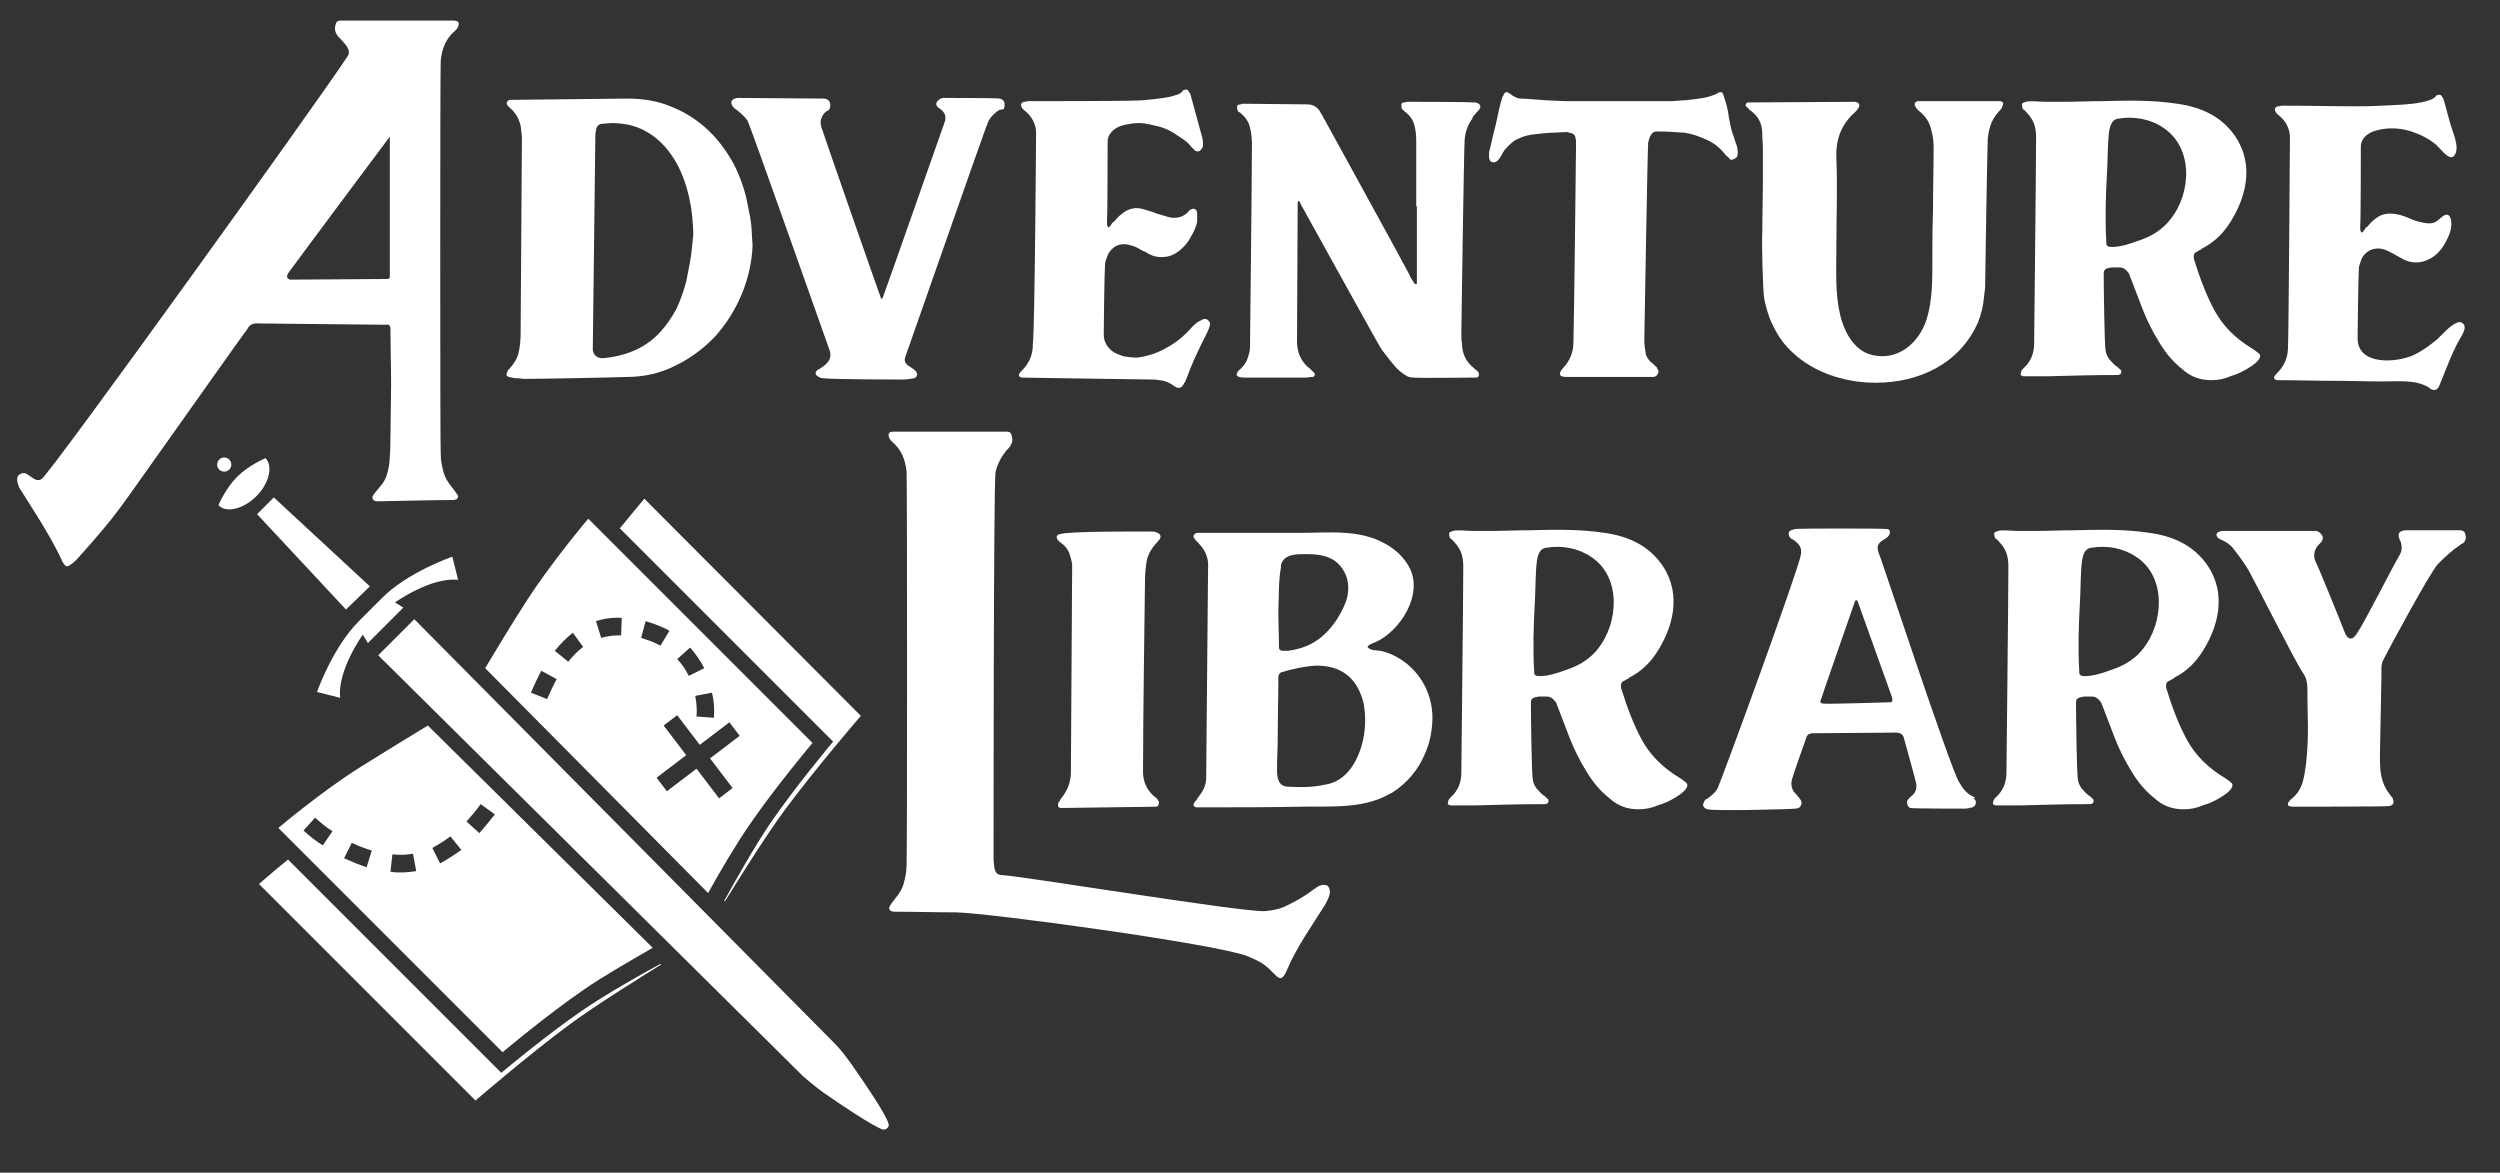 <?xml version="1.0" encoding="utf-8"?>
<!-- Generator: Adobe Illustrator 25.2.1, SVG Export Plug-In . SVG Version: 6.00 Build 0)  -->
<svg version="1.1" id="Layer_1" xmlns="http://www.w3.org/2000/svg" xmlns:xlink="http://www.w3.org/1999/xlink" x="0px" y="0px"
	 viewBox="0 0 388 182" style="enable-background:new 0 0 388 182;" xml:space="preserve">
<rect x="0" y="0" width="388" height="182" fill="#333333" stroke="none"/>
<style type="text/css">
	.st0{fill:#FFFFFF;}
</style>
<path class="st0" d="M196.4,141.4c1.1-0.1,2.1-0.3,3-0.7c1.5-0.7,3.1-1.6,4.4-2.6c0.4-0.3,0.8-0.6,1.2-0.7c0.3-0.1,0.6-0.1,0.9,0
	c0.4,0.2,0.5,0.7,0.5,1.2c-0.1,0.6-0.5,1.4-0.8,1.9c-2,3.2-4.3,6.4-5.8,9.9c-0.4,1-0.8,1.5-1.2,1.4c-0.3-0.1-0.6-0.4-1.1-0.9
	c-1.2-1.3-2.2-1.8-3.9-2.5c-4.8-1.9-40-6.7-45.2-6.8c-3.2,0-6.4-0.1-9.5-0.1c-0.2,0-0.4,0-0.6-0.1s-0.3-0.3-0.3-0.5
	c0-0.1,0.1-0.2,0.1-0.3c0.7-1.1,1.7-2,2.1-3.3c0.3-1,0.5-2,0.5-3.1c0.1-0.2,0.1-60,0-61c-0.2-2-0.9-3.5-2.2-4.6
	c-0.2-0.2-0.3-0.3-0.3-0.3c-0.2-0.3-0.3-0.6-0.3-0.8c0-0.2,0.1-0.3,0.2-0.4c0.1,0,0.3-0.1,0.5-0.1h17.7c0.3,0,0.5,0.1,0.6,0.3
	c0.3,0.7,0.3,1.3-0.1,1.9c-0.1,0.2-0.3,0.4-0.6,0.7c-0.8,1-1.4,2.1-1.7,3.4c-0.3,2.1-0.3,57.1-0.3,58.9c0,0.1,0,1.2,0,1.3
	c0,0.1,0.1,0.8,0.1,1c0.1,0.7,0.3,1.2,1,1.3C158.4,135.9,193.3,141.7,196.4,141.4z"/>
<path class="st0" d="M116.6,35c-0.1-1-0.3-2-0.5-2.9c-0.4-2.4-1.2-4.6-2.2-6.6c-1.1-2-2.4-3.8-4-5.3c-1.6-1.5-3.4-2.7-5.6-3.6
	c-2.1-0.9-4.4-1.3-6.9-1.3c-1.4,0-18,0.2-18.2,0.2c-0.2,0-0.4,0.1-0.5,0.3c-0.1,0.2-0.1,0.4,0.1,0.6l0.4,0.4
	c0.8,0.7,1.3,1.5,1.6,2.7c0.1,0.7,0.2,1.5,0.2,2.2c0,0.7-0.2,30.1-0.2,30.1c0,1-0.1,2-0.3,2.9c-0.2,0.9-0.7,1.7-1.4,2.5
	c-0.2,0.1-0.3,0.3-0.4,0.6c-0.2,0.4-0.1,0.6,0.3,0.7c0.4,0.1,0.8,0.2,1.2,0.2c0.4,0,0.8,0.1,1.2,0.1c2.7,0,13.2-0.2,15.9-0.3
	c2.7,0,5.3-0.6,7.6-1.8c2.3-1.1,4.4-2.7,6.1-4.5c1.7-1.9,3.1-4.1,4.1-6.5c1-2.4,1.6-5,1.7-7.6C116.7,37,116.7,36,116.6,35z
	 M107.3,39.3c-0.2,1.4-0.5,2.9-0.8,4.4c-0.4,1.5-0.9,2.9-1.5,4.2c-0.7,1.3-1.5,2.5-2.5,3.6c-1,1.1-2.2,2-3.6,2.7
	c-1.5,0.7-3,1.1-4.5,1.3c-0.2,0-0.6,0.1-1,0.1c-0.8-0.1-1.3-0.5-1.4-1.3c0-0.3,0.4-33.2,0.4-33.4c0-0.3,0.1-0.5,0.1-0.7
	c0.1-0.7,0.5-1,1.1-1c0.2,0,1.1-0.1,1.3-0.1c2,0,3.7,0.4,5.2,1.2c1.5,0.8,2.7,1.9,3.7,3.2c1,1.3,1.8,2.8,2.4,4.5
	c0.6,1.7,1,3.5,1.2,5.3c0.1,1.1,0.2,2.1,0.2,3.1C107.5,37.3,107.4,38.3,107.3,39.3z"/>
<path class="st0" d="M127.7,58.7c-0.2,0-0.5-0.1-0.8-0.3c-0.4-0.3-0.4-0.6-0.1-0.9c0.1-0.1,0.2-0.2,0.3-0.2c0.1,0,0.2-0.1,0.3-0.2
	c0.4-0.2,0.7-0.5,0.9-0.7c0.5-0.5,0.7-1.1,0.5-1.9c-0.1-0.2-12.4-35.2-12.8-35.8c-0.4-0.6-1-1.1-1.6-1.6c-0.3-0.2-0.5-0.3-0.6-0.5
	c-0.2-0.2-0.3-0.5-0.3-0.7c0-0.3,0.2-0.4,0.5-0.6c0.2,0,0.3-0.1,0.5-0.1c0.1,0,13.3,0.1,13.3,0.1c0.5,0,0.8,0.2,1,0.6
	c0.1,0.4,0.1,0.7-0.1,1.1c-0.1,0.1-0.2,0.2-0.3,0.2c-0.1,0.1-0.2,0.1-0.3,0.2c-0.7,0.7-0.9,1.5-0.6,2.4c0,0.1,8.9,25.7,9.2,26.4
	c0,0.1,0,0.2,0.1,0.2l0.2-0.2c0.1-0.1,9.5-27,9.7-27.5c0.1-0.5,0-0.9-0.2-1.2c-0.2-0.3-0.5-0.6-0.9-0.8c-0.4-0.4-0.4-0.8,0.1-1.2
	c0.1-0.1,0.2-0.1,0.3-0.2c0.1,0,0.3-0.1,0.3-0.1c0,0,8.6,0,8.8,0.1c0.6,0.1,0.9,0.5,0.8,1.1c0,0.4-0.1,0.6-0.4,0.6
	c-0.4,0-0.7,0.2-1.1,0.6c-0.4,0.3-0.7,0.7-1,1.2c-0.3,0.5-12.8,36.4-12.9,36.6c-0.2,0.6,0,1,0.4,1.3c0.3,0.2,0.6,0.4,0.9,0.6
	c0.1,0.1,0.2,0.2,0.2,0.2c0.1,0,0.1,0.1,0.2,0.2c0.1,0.2,0.2,0.4,0.1,0.6c-0.1,0.2-0.2,0.3-0.4,0.4c-0.6,0.1-1.2,0.2-1.8,0.2
	C140.2,58.9,129.2,58.9,127.7,58.7z"/>
<path class="st0" d="M160.8,20.4c-0.1-1.2-0.6-2.2-1.5-3c-0.4-0.3-0.6-0.5-0.7-0.7c-0.1-0.2-0.2-0.4-0.1-0.6
	c0.1-0.2,0.3-0.3,0.5-0.3c0.2,0,0.4-0.1,0.5-0.1c0.2,0,15.8,0,16.8-0.1c0.9,0,1.8-0.1,2.7-0.2c0.9-0.1,1.7-0.2,2.7-0.4
	c0.3-0.1,0.6-0.2,1-0.3c0.3-0.1,0.6-0.3,0.8-0.5c0-0.1,0.1-0.2,0.2-0.2c0.1,0,0.2-0.1,0.3-0.1c0.3,0,0.4,0.1,0.5,0.3
	c0.1,0.1,0.1,0.2,0.2,0.3c0,0.1,0.1,0.3,0.1,0.3c0.3,1.1,0.6,2.2,0.9,3.3c0.3,1.1,0.6,2.2,0.9,3.3c0,0.2,0.1,0.4,0.1,0.6
	c0,0.2,0,0.4,0,0.6c0,0.2-0.1,0.4-0.3,0.6c-0.1,0.2-0.3,0.3-0.5,0.3c-0.1,0-0.2,0-0.4-0.1c-0.1-0.1-0.2-0.2-0.3-0.3
	c-0.1-0.1-0.2-0.2-0.3-0.3c-0.4-0.5-0.8-0.9-1.3-1.2c-0.5-0.3-1-0.7-1.5-1c-0.8-0.5-1.6-0.8-2.4-1c-0.8-0.2-1.7-0.4-2.6-0.5
	c-0.5,0-1,0-1.6,0.1c-0.6,0.1-1.2,0.2-1.7,0.4c-0.5,0.2-1,0.5-1.3,0.9c-0.4,0.4-0.6,0.9-0.6,1.5c0,0.8,0,11.1-0.1,12.4
	c0,0.3,0,0.6,0.1,0.7c0,0,0,0.1,0.1,0.2c0,0,0.1,0,0.2-0.1c0.1-0.1,0.2-0.3,0.3-0.4c0.1-0.2,0.2-0.3,0.4-0.4
	c0.4-0.5,0.8-0.9,1.2-1.2c0.7-0.6,1.5-0.9,2.3-0.9c0.4,0,0.9,0.1,1.5,0.3c0.6,0.2,1.1,0.3,1.5,0.5c0.3,0.1,0.6,0.2,1,0.3
	c0.3,0.1,0.7,0.2,1,0.3c0.4,0.1,0.7,0.1,0.9,0.1c0.8,0,1.5-0.3,2.1-0.9c0.1-0.2,0.3-0.4,0.5-0.4c0.1-0.1,0.2-0.1,0.3-0.1
	c0.2,0,0.4,0.1,0.5,0.3c0.1,0.2,0.1,0.3,0.1,0.5c0,0.2,0,0.5,0,0.8s0,0.5-0.1,0.8c-0.2,0.6-0.4,1.2-0.8,1.8
	c-0.3,0.6-0.7,1.2-1.2,1.7c-0.5,0.5-1,0.9-1.6,1.2c-0.6,0.3-1.2,0.4-1.9,0.4c-0.5,0-1-0.1-1.5-0.3c-0.2-0.1-0.4-0.2-0.6-0.3
	c-0.2-0.1-0.4-0.3-0.6-0.3c-0.4-0.2-0.7-0.4-1.1-0.6c-0.4-0.2-0.8-0.3-1.2-0.4c-0.4-0.1-0.6-0.1-0.8-0.1c-1,0-1.8,0.5-2.4,1.5
	c-0.1,0.2-0.2,0.5-0.3,0.8c-0.1,0.3-0.2,0.6-0.2,0.8c-0.1,1.4-0.2,9.9-0.2,10.9c0,1,0.4,1.8,1.2,2.5c0.6,0.5,1.3,0.7,1.9,0.9
	c0.6,0.1,1.3,0.2,2.1,0.2c1.6-0.2,3.1-0.7,4.5-1.5c1.5-0.8,2.7-1.8,3.8-3c0.2-0.3,0.5-0.5,0.8-0.8c0.3-0.3,0.7-0.4,1-0.6
	c0.2-0.1,0.3-0.1,0.5-0.1c0.1,0,0.3,0.1,0.4,0.2c0.3,0.3,0.4,0.6,0.2,1c0,0.2-0.2,0.5-0.3,0.8c-0.6,1.2-1.2,2.4-1.8,3.7
	c-0.6,1.3-1.1,2.6-1.6,3.9c0,0.1-0.1,0.2-0.1,0.2c0,0,0,0.1-0.1,0.1c-0.2,0.5-0.5,0.8-0.8,0.8c-0.3,0-0.5-0.1-0.8-0.3
	c-0.5-0.4-1-0.6-1.6-0.8c-0.6-0.1-1.2-0.2-1.8-0.2c-1.4,0-20.2-0.3-20.2-0.3c-0.2,0-0.3-0.1-0.4-0.2c-0.1-0.2-0.1-0.3,0-0.4
	c0.1-0.2,0.3-0.4,0.6-0.7c1-1.1,1.5-2.3,1.5-3.9C160.6,51.1,160.8,21.1,160.8,20.4z"/>
<path class="st0" d="M219.8,32V21.9c0-0.9-0.1-1.8-0.3-2.5c-0.2-0.8-0.7-1.5-1.5-2.1c-0.1-0.1-0.2-0.2-0.2-0.2
	c-0.1,0-0.1-0.1-0.2-0.2c-0.1-0.1-0.1-0.4-0.1-0.7c0-0.2,0.2-0.3,0.5-0.3c0.1,0,0.2-0.1,0.4-0.1c0,0,9.4,0,10.1,0.1h0.5
	c0.8,0.2,1,0.7,0.4,1.3c-0.2,0.2-0.4,0.4-0.5,0.6c-0.2,0.1-0.3,0.3-0.4,0.6c-0.4,0.6-0.7,1.1-0.9,1.8c-0.2,0.6-0.3,1.3-0.3,1.9
	c-0.1,1.3-0.5,29-0.5,29.5c0,0.6,0,1.1,0.1,1.7c0,1.5,0.6,2.8,1.7,3.7c0.1,0.1,0.3,0.3,0.6,0.5c0.3,0.3,0.4,0.5,0.3,0.8
	c0,0.2-0.2,0.3-0.4,0.3h-0.2c-0.8,0-8.8,0.1-9.4,0c-0.5,0-0.9-0.1-1.1-0.2c-0.7-0.4-1.5-1-2.1-1.8c-0.7-0.8-1.3-1.6-1.9-2.4
	c-0.6-0.9-11.5-20.7-12.3-22.1c-0.1-0.1-0.2-0.3-0.2-0.4c-0.1-0.1-0.1-0.3-0.2-0.4c-0.1-0.1-0.2-0.1-0.2-0.1
	c-0.1,0.1-0.1,0.2-0.1,0.2c0,0.1-0.1,21.2-0.1,21.2c-0.1,2,0.6,3.6,2.1,4.7c0.3,0.3,0.5,0.5,0.6,0.6c0.1,0.1,0.1,0.3,0,0.4
	c-0.1,0.2-0.2,0.2-0.4,0.2c-0.3,0-0.6,0.1-0.9,0.1c-0.3,0-9.2,0-9.5,0s-0.6,0-0.8-0.1c-0.2,0-0.3-0.1-0.4-0.2
	c-0.1-0.1-0.1-0.3,0-0.4c0.1-0.3,0.3-0.5,0.5-0.6c0.5-0.5,0.9-1,1.1-1.6c0.2-0.6,0.4-1.2,0.4-1.8c0-0.2,0.3-26.4,0.3-31.4
	c0-1-0.1-1.9-0.3-2.7c-0.2-0.9-0.7-1.6-1.5-2.3c-0.2-0.1-0.4-0.2-0.4-0.3c-0.1-0.3-0.1-0.5-0.1-0.7c0-0.2,0.3-0.3,0.6-0.3
	c0,0,0.1-0.1,0.2-0.1c1.7,0,8.4,0.1,10,0.1c0.9,0,1.5,0.3,2,1c0.1,0.2,0.2,0.4,0.3,0.5c0.1,0.2,13.2,24,13.3,24.3
	c0.2,0.3,0.3,0.6,0.5,1c0.1,0.2,0.2,0.3,0.3,0.5c0.1,0.1,0.2,0.3,0.3,0.5c0,0,0.1,0.1,0.3,0.1l0.1-0.1v-1.4c0-1.1,0-2.2,0-3.3
	c0-1.1,0-2.2,0-3.2V32z"/>
<path class="st0" d="M244.6,22.4c0-0.5,0-0.8-0.1-1c0-0.4-0.3-0.7-0.9-0.8c-0.1,0-0.3-0.1-0.3-0.1c-1,0-1.8,0.1-2.4,0.1
	c-0.6,0-1.4,0.1-2.4,0.2c-1.1,0.1-2,0.3-2.8,0.7c-0.8,0.3-1.5,1-2.2,1.8c-0.1,0.2-0.3,0.4-0.4,0.7c-0.1,0.2-0.3,0.4-0.4,0.6
	c-0.2,0.3-0.3,0.4-0.5,0.5c-0.1,0-0.2,0.1-0.3,0.1c-0.5,0-0.7-0.2-0.8-0.7c0-0.2,0-0.4,0-0.6c0-0.2,0-0.4,0.1-0.6
	c0.3-1.3,0.6-2.7,1-4.2c0.3-1.5,0.6-2.9,1-4.1c0-0.1,0.1-0.1,0.1-0.1c0,0,0,0,0,0c0.1-0.4,0.3-0.6,0.5-0.6c0.1,0,0.3,0.1,0.5,0.2
	c0.6,0.5,1.2,0.8,1.8,0.8c0.7,0,3.9,0.3,4.6,0.3c0.7,0,1.5,0.1,2.6,0.1h15.7c0.4,0,0.9,0,1.7-0.1c0.7,0,1.5-0.1,2.3-0.2
	c0.8-0.1,1.5-0.2,2.2-0.4c0.7-0.2,1.2-0.4,1.5-0.6c0.1-0.1,0.2-0.1,0.3-0.1c0.2,0,0.4,0.1,0.4,0.3c0.1,0.2,0.2,0.4,0.2,0.6
	c0.1,0.1,0.1,0.3,0.2,0.6c0.2,0.6,0.4,1.4,0.5,2.3c0.2,0.9,0.3,1.7,0.5,2.3c0.1,0.4,0.3,0.8,0.4,1.2c0.1,0.4,0.3,0.8,0.4,1.2
	c0.1,0.5,0.1,0.8,0.1,1.1c0,0.4-0.2,0.6-0.6,0.8c-0.1,0-0.2,0.1-0.3,0.1c-0.1,0-0.3,0-0.3-0.1c-0.1-0.1-0.3-0.3-0.4-0.4
	c-0.1-0.1-0.3-0.2-0.4-0.4c-0.8-1-1.7-1.7-2.8-2.2c-1.1-0.5-2.2-0.9-3.4-1.1c-1.4-0.1-2.9-0.2-4.4-0.2c-0.4,0-0.7,0.2-0.9,0.6
	c-0.2,0.3-0.3,0.7-0.4,1.1c-0.1,0.9-0.6,30.6-0.6,30.6c0,0.8,0.1,1.5,0.2,2.1c0.1,0.6,0.5,1.2,1.2,1.7c0.1,0.1,0.2,0.2,0.3,0.3
	c0.1,0.1,0.3,0.2,0.3,0.4c0.2,0.2,0.3,0.5,0.1,0.8c-0.1,0.3-0.4,0.5-0.7,0.5c-1.1,0-13.1,0-13.3,0c-0.3,0-0.6,0-0.9-0.1
	c-0.2-0.1-0.3-0.2-0.3-0.4c0-0.3,0.4-0.8,0.6-1c1-1.1,1.5-2.4,1.5-3.9C244.3,50.4,244.6,22.6,244.6,22.4z"/>
<path class="st0" d="M273.6,23c0-0.7-0.1-1.5-0.1-2.3c0-1.5-0.6-2.7-1.9-3.6c-0.1-0.1-0.2-0.2-0.3-0.3c-0.1-0.1-0.2-0.2-0.3-0.3
	c-0.1-0.1-0.1-0.3,0-0.4c0.1-0.2,0.2-0.2,0.4-0.2c0.1,0,16.4-0.1,16.4-0.1c0.3,0,0.5,0.1,0.7,0.3c0.1,0.2,0.1,0.5-0.1,0.7
	c-0.1,0.2-0.3,0.4-0.6,0.7c-2,1.8-2.9,4.1-2.8,6.9c0.2,4.8,0,9.6,0,14.4c0,3.3-0.2,6.8,0.6,10.1c0.7,2.9,2.4,5.9,5.5,6.3
	c3.8,0.6,6.8-2.2,7.9-5.6c0.9-2.9,0.9-5.9,0.9-8.9c0-2.6,0-5.2,0.1-7.9c0-3.4,0.1-6.7,0.1-10.1c0-1-0.2-2-0.5-3
	c-0.3-1-0.9-1.8-1.8-2.5c-0.2-0.2-0.4-0.4-0.5-0.6c-0.1-0.2-0.2-0.4-0.1-0.6c0.1-0.2,0.3-0.3,0.5-0.3h12.6c0.3,0,0.5,0.1,0.6,0.3
	c0,0.2-0.1,0.5-0.3,0.9c-0.7,0.7-1.2,1.4-1.5,2.1c-0.3,0.7-0.5,1.5-0.6,2.6c-0.1,2.3-0.4,21.7-0.4,22.4c0,0.7-0.1,1.5-0.2,2.2
	c-0.1,1.3-0.4,2.5-0.9,3.8c-2.8,6.4-9.1,9.4-15.9,9.4c-5,0-10.2-1.7-13.7-5.5c-1.1-1.2-2-2.7-2.7-4.4c-0.4-1.1-0.7-2.1-0.9-3.2
	c-0.2-1.1-0.4-8.9-0.3-10c0-0.7,0.1-6.6,0.1-7.7C273.6,27.4,273.6,23.7,273.6,23z"/>
<path class="st0" d="M350.5,54.8c-0.4-0.3-0.6-0.5-0.8-0.6c-2.7-1.6-4.7-3.6-6-6c-1.3-2.4-2.3-5.1-3.2-8c-0.1-0.6,0-1,0.6-1.2
	c0.1-0.1,0.2-0.1,0.3-0.2c0.1,0,0.3-0.1,0.3-0.2c1.6-0.8,3-2,4.1-3.6c2.8-4.1,4.1-9.3,1.2-13.7c-2.1-3.2-5.4-4.7-9.1-5.2
	c-3.9-0.6-7.9-0.5-11.8-0.4c-1.9,0-3.8,0.1-5.7,0.1c-1,0-2,0-3,0c-0.9,0-2.1-0.2-3,0c-0.3,0.1-0.5,0.2-0.6,0.3c0,0.1,0,0.4,0.1,0.7
	c0,0.1,0.1,0.2,0.3,0.3c0.6,0.6,1.1,1.2,1.4,1.9c0.3,0.7,0.4,1.5,0.4,2.3c0,4.7-0.3,31.3-0.3,32c0,1.5-0.5,2.8-1.6,3.8
	c-0.2,0.2-0.3,0.3-0.4,0.5c0,0.1-0.1,0.3-0.1,0.6c0,0,0.1,0.1,0.2,0.1c0.1,0,0.1,0.1,0.2,0.1h0.1h3.7c3.6-0.1,7.2-0.2,10.8-0.2
	c0.3,0,0.5-0.1,0.6-0.3c0.1-0.3,0-0.5-0.2-0.6c-0.2-0.2-0.4-0.4-0.6-0.5c-0.4-0.3-0.7-0.7-1-1c-0.3-0.4-0.5-0.8-0.6-1.3
	c-0.2-0.9-0.3-10.1-0.3-11.6v-0.5c0-0.5,0.3-0.7,0.7-0.8c0.2,0,0.4-0.1,0.6-0.1c0.2,0,0.4,0,0.6,0c0.5,0,0.9,0,1.1,0.1
	c0.2,0.1,0.5,0.3,0.8,0.7c0.1,0.1,0.2,0.3,0.2,0.4c0.1,0.2,0.1,0.3,0.2,0.5c0.5,1.3,1.1,2.9,1.8,4.7c0.7,1.8,1.6,3.6,2.6,5.2
	c1,1.7,2.2,3.1,3.6,4.2c1.3,1.2,2.8,1.7,4.5,1.7c1.1,0,2.1-0.2,3.2-0.7C347.5,58.1,351.9,55.8,350.5,54.8z M336.8,34.1
	c-1.1,1.4-2.6,2.4-4.2,3c-1.4,0.5-3.6,1.4-5.2,1.2c-0.2,0-0.3-0.1-0.4-0.2c-0.1-0.1-0.1-0.3-0.1-0.5c-0.2-3.5-0.1-7.1,0.1-10.6
	c0.1-1.7,0.1-3.5,0.2-5.2c0.1-1,0.1-2.6,1-3.2c0.2-0.1,0.4-0.2,0.7-0.2c2.3-0.4,4.9,0.1,6.8,1.4C340.5,22.9,340.1,30.1,336.8,34.1z"
	/>
<path class="st0" d="M178.7,82.5c0.3,0,0.5,0,0.7,0.1c0.4,0.1,0.8,0.4,0.7,0.8c0,0.1-0.1,0.3-0.2,0.4c-0.9,1-1.6,1.8-1.9,3.1
	c-0.2,1.1-0.3,2.2-0.3,3.4c0,0.8-0.3,20.8-0.3,29c-0.1,2,0.6,3.5,2.1,4.6c0,0,0.1,0.1,0.1,0.1c0,0,0.1,0.1,0.1,0.2
	c0.2,0.1,0.2,0.4,0.1,0.7c0,0.2-0.2,0.3-0.5,0.3l-14.6,0.2c-0.3,0-0.4-0.1-0.5-0.3c0-0.2,0-0.4,0.1-0.6c0.1-0.1,0.2-0.2,0.2-0.3
	c0.1-0.1,0.1-0.2,0.2-0.3c0.9-1.1,1.4-2.3,1.5-3.7l0.2-32.6c-0.1-0.7-0.3-1.3-0.5-1.9c-0.3-0.6-0.7-1.1-1.3-1.5
	c-0.3-0.2-0.6-0.5-0.6-0.9c0-0.2,0.3-0.4,0.5-0.4C165.9,82.4,177.6,82.5,178.7,82.5z"/>
<path class="st0" d="M218.2,102.9c-1.2-0.9-2.5-1.6-4-1.9c-0.6-0.1-1.4,0-1.9-0.5c-0.3-0.3,1-0.8,1.1-0.8c3.9-1.7,7.6-7.5,5.3-11.7
	c-0.8-1.5-2.2-2.8-3.7-3.6c-4-2.3-8.8-1.7-13.1-1.7c-4.8,0-9.6,0-14.4,0c-0.6,0-1.1,0-1.7,0c-0.2,0-0.4,0.2-0.5,0.3
	c-0.1,0.2-0.1,0.4,0.1,0.6c0.1,0.1,0.2,0.3,0.3,0.4c0.1,0.1,0.3,0.2,0.3,0.3c0.9,0.9,1.4,1.9,1.5,3.1c0,0-0.3,32.8-0.3,33.3
	c0,1.2-0.5,2.1-1.2,3c-0.1,0.1-0.2,0.2-0.2,0.3c-0.1,0.1-0.1,0.2-0.2,0.3c-0.1,0-0.2,0.2-0.3,0.4c-0.1,0.1-0.1,0.3,0,0.4
	c0.1,0.1,0.2,0.2,0.4,0.2h1c5,0,10,0,15-0.1c4.6-0.1,9.7,0.4,13.8-1.9c0.2-0.1,0.4-0.2,0.6-0.3c2.2-1.4,4-3.5,5-5.9
	c0.7-1.5,1.1-3.2,1.2-5.1C222.5,108.4,220.9,105,218.2,102.9z M198.8,88.1c0-0.1,0-0.2,0-0.4c0.5-1.8,2.5-1.7,4-1.7
	c1.7,0,3.6,0.2,4.9,1.5c1.7,1.7,1.9,4,1.1,6.1c-0.7,1.7-1.8,3.5-3.1,4.7c-1.5,1.5-3.4,2.4-5.8,2.7h-0.8c-0.4,0-0.6-0.2-0.6-0.5
	c0-1.9-0.1-3.8-0.1-5.7C198.5,92.7,198.4,90.2,198.8,88.1z M211.3,115.8c-0.9,3-2.7,5.6-5.8,6c-1.8,0.4-3.6,0.4-5.5,0.3
	c-0.6,0-1-0.2-1.2-0.4c-0.7-0.7-0.6-2-0.6-2.9c0-1.3,0.1-2.6,0.1-3.9c0-3.3,0.1-6.5,0.1-9.8c0-0.4,0.2-0.7,0.6-0.8
	c1.7-0.5,3.5-0.9,5.3-1c3.9,0,6.3,1.9,7.3,5.7C212,110.9,212,113.5,211.3,115.8z"/>
<path class="st0" d="M306.4,123.7c-0.1,0-0.2-0.1-0.2-0.1c-1-0.4-1.7-1.4-2.2-2.3c-1.4-2.4-11.7-33.6-12.1-34.6
	c-0.2-0.6-0.7-1.5-0.4-2.1c0.3-0.7,1-0.8,1.5-1.3c0.4-0.4,0.5-1.2-0.2-1.2c-0.8-0.1-13.5-0.1-14.2,0c-0.1,0-0.2,0.1-0.3,0.1
	c-0.1,0-0.2,0-0.3,0.1c-0.3,0.1-0.4,0.3-0.4,0.5c0,0.3,0.1,0.5,0.3,0.7c0.1,0.1,0.2,0.2,0.3,0.2c0.1,0.1,0.3,0.1,0.3,0.2
	c0.8,0.6,1.2,1.2,1,2.2c-0.5,2.7-12.6,35.8-13,36.4c-0.4,0.6-1,1.1-1.6,1.5c-0.1,0-0.3,0.1-0.4,0.4c-0.1,0.3-0.2,0.4-0.2,0.5
	c0.1,0.4,0.3,0.6,0.7,0.7c1.2,0.3,12.8,0,13.6-0.1c0.5,0,0.8-0.2,0.9-0.5c0.2-0.3,0.1-0.7-0.2-1.1c-0.1-0.1-0.3-0.3-0.5-0.6
	c-0.7-0.6-0.9-1.4-0.7-2.3c0-0.2,2.2-6.4,2.2-6.4c0.1-0.5,0.4-0.7,0.9-0.8c1.1,0,13.1-0.1,13.1-0.1c0.6,0,1.1,0.3,1.2,0.9
	c0.2,0.7,1.8,6.5,1.9,7c0.1,0.8-0.1,1.5-0.8,2l-0.4,0.4c-0.2,0.2-0.3,0.5-0.2,0.8c0.1,0.3,0.2,0.5,0.5,0.6c0.2,0.1,8.1,0.1,8.4,0.1
	c0.4,0,0.8-0.1,1.2-0.2c0.6-0.2,0.8-1,0.2-1.4C306.6,123.8,306.5,123.7,306.4,123.7z M293.6,108.9c0,0.1-0.2,0.1-0.4,0.1
	c-0.5,0-9.4,0.3-10.2,0.2c-0.4,0-0.6-0.2-0.4-0.6c0.1-0.4,5.2-15,5.3-15.3l0.2-0.2c0,0,0,0.1,0.1,0.1c0,0,0.1,0,0.1,0.1
	c0.1,0.2,5.2,14.6,5.3,14.8c0,0.1,0.1,0.3,0.1,0.4C293.7,108.7,293.7,108.8,293.6,108.9z"/>
<path class="st0" d="M355.4,21.1c-0.1-1.2-0.6-2.2-1.5-3c-0.4-0.3-0.6-0.5-0.7-0.7c-0.1-0.2-0.2-0.4-0.1-0.6
	c0.1-0.2,0.3-0.3,0.5-0.3c0.2,0,0.4-0.1,0.5-0.1c3.9,0,7.9,0.1,11.8,0.1c2,0,3.9-0.1,5.9-0.2c1.8-0.1,3.7-0.2,5.4-0.8
	c0.3-0.1,0.6-0.3,0.8-0.5c0-0.1,0.1-0.2,0.2-0.2c0.1,0,0.2-0.1,0.3-0.1c0.3,0,0.4,0.1,0.5,0.3c0.1,0.1,0.1,0.2,0.2,0.3
	c0,0.1,0.1,0.3,0.1,0.3c0.3,1.1,0.6,2.2,0.9,3.3c0.3,1.3,1.6,3.8,0.8,5.1c-0.1,0.2-0.3,0.4-0.6,0.4c-0.7,0-1.9-1.6-2.5-2.1
	c-0.9-0.7-2-1.3-3.1-1.7c-1.8-0.7-3.9-0.9-5.8-0.4c-1.3,0.3-2.6,1.1-2.6,2.6c0,0.8,0,11.1-0.1,12.4c0,0.3,0,0.6,0.1,0.7
	c0,0,0,0.1,0.1,0.2c0,0,0.1,0,0.2-0.1c0.1-0.1,0.2-0.3,0.3-0.4c0.1-0.2,0.2-0.3,0.4-0.4c0.4-0.5,0.8-0.9,1.2-1.2
	c1-0.9,2.3-1,3.6-0.7c1,0.2,1.9,0.7,2.8,1c0.8,0.2,1.8,0.5,2.6,0.3c0.7-0.2,1.2-0.9,1.8-1.2c0.2-0.1,0.4-0.1,0.6,0
	c0.2,0.1,0.3,0.4,0.4,0.7c0.2,1.2-0.2,2.3-0.8,3.4c-0.3,0.6-0.7,1.2-1.2,1.7c-1.4,1.4-3.4,2-5.3,1.1c-1-0.5-2-1.2-3.1-1.6
	c-1.4-0.4-2.7,0.1-3.4,1.3c-0.1,0.2-0.2,0.5-0.3,0.8c-0.1,0.3-0.2,0.6-0.2,0.8c-0.1,1.4-0.2,9.9-0.2,10.9c0,4.3,6.1,3.8,8.7,2.6
	c1.3-0.6,2.5-1.5,3.6-2.4c1-0.9,1.9-2.1,3.1-2.6c0.2-0.1,0.4-0.1,0.6-0.1c0.3,0.1,0.6,0.4,0.6,0.7c0.1,0.7-0.6,1.6-0.9,2.2
	c-0.5,0.9-0.9,1.8-1.3,2.7c-0.6,1.4-1.1,2.8-1.7,4.2c-0.1,0.3-0.3,0.6-0.6,0.7c-0.4,0.1-0.8-0.1-1.1-0.4c-2-1.2-4.7-0.9-7-0.9
	c-2.6,0-5.3-0.1-7.9-0.1c-2.9,0-5.7-0.1-8.6-0.1c-0.2,0-0.3-0.1-0.4-0.2c-0.1-0.2-0.1-0.3,0-0.4c0.1-0.2,0.3-0.4,0.6-0.7
	c1-1.1,1.5-2.3,1.5-3.9C355.2,51.7,355.4,21.7,355.4,21.1z"/>
<path class="st0" d="M261.6,121.4c-0.4-0.3-0.6-0.5-0.8-0.6c-2.7-1.6-4.7-3.6-6-6c-1.3-2.4-2.3-5.1-3.2-8c-0.1-0.6,0-1,0.6-1.2
	c0.1-0.1,0.2-0.1,0.3-0.2c0.1,0,0.3-0.1,0.3-0.2c1.6-0.8,3-2,4.1-3.6c2.8-4.1,4.1-9.3,1.2-13.7c-2.1-3.2-5.4-4.7-9.1-5.2
	c-3.9-0.6-7.9-0.5-11.8-0.4c-1.9,0-3.8,0.1-5.7,0.1c-1,0-2,0-3,0c-0.9,0-2.1-0.2-3,0c-0.3,0.1-0.5,0.2-0.6,0.3c0,0.1,0,0.4,0.1,0.7
	c0,0.1,0.1,0.2,0.3,0.3c0.6,0.6,1.1,1.2,1.4,1.9c0.3,0.7,0.4,1.5,0.4,2.3c0,4.7-0.3,31.3-0.3,32c0,1.5-0.5,2.8-1.6,3.8
	c-0.2,0.2-0.3,0.3-0.4,0.5c0,0.1-0.1,0.3-0.1,0.6c0,0,0.1,0.1,0.2,0.1c0.1,0,0.1,0.1,0.2,0.1h0.1h3.7c3.6-0.1,7.2-0.2,10.8-0.2
	c0.3,0,0.5-0.1,0.6-0.3c0.1-0.3,0-0.5-0.2-0.6c-0.2-0.2-0.4-0.4-0.6-0.5c-0.4-0.3-0.7-0.7-1-1c-0.3-0.4-0.5-0.8-0.6-1.3
	c-0.2-0.9-0.3-10.1-0.3-11.6v-0.5c0-0.5,0.3-0.7,0.7-0.8c0.2,0,0.4-0.1,0.6-0.1c0.2,0,0.4,0,0.6,0c0.5,0,0.9,0,1.1,0.1
	c0.2,0.1,0.5,0.3,0.8,0.7c0.1,0.1,0.2,0.3,0.2,0.4c0.1,0.2,0.1,0.3,0.2,0.5c0.5,1.3,1.1,2.9,1.8,4.7c0.7,1.8,1.6,3.6,2.6,5.2
	c1,1.7,2.2,3.1,3.6,4.2c1.3,1.2,2.8,1.7,4.5,1.7c1.1,0,2.1-0.2,3.2-0.7C258.7,124.7,263,122.4,261.6,121.4z M248,100.7
	c-1.1,1.4-2.6,2.4-4.2,3c-1.4,0.5-3.6,1.4-5.2,1.2c-0.2,0-0.3-0.1-0.4-0.2c-0.1-0.1-0.1-0.3-0.1-0.5c-0.2-3.5-0.1-7.1,0.1-10.6
	c0.1-1.7,0.1-3.5,0.2-5.2c0.1-1,0.1-2.6,1-3.2c0.2-0.1,0.4-0.2,0.7-0.2c2.3-0.4,4.9,0.1,6.8,1.4C251.7,89.5,251.2,96.7,248,100.7z"
	/>
<path class="st0" d="M346.2,121.4c-0.4-0.3-0.6-0.5-0.8-0.6c-2.7-1.6-4.7-3.6-6-6c-1.3-2.4-2.3-5.1-3.2-8c-0.1-0.6,0-1,0.6-1.2
	c0.1-0.1,0.2-0.1,0.3-0.2c0.1,0,0.3-0.1,0.3-0.2c1.6-0.8,3-2,4.1-3.6c2.8-4.1,4.1-9.3,1.2-13.7c-2.1-3.2-5.4-4.7-9.1-5.2
	c-3.9-0.6-7.9-0.5-11.8-0.4c-1.9,0-3.8,0.1-5.7,0.1c-1,0-2,0-3,0c-0.9,0-2.1-0.2-3,0c-0.3,0.1-0.5,0.2-0.6,0.3c0,0.1,0,0.4,0.1,0.7
	c0,0.1,0.1,0.2,0.3,0.3c0.6,0.6,1.1,1.2,1.4,1.9c0.3,0.7,0.4,1.5,0.4,2.3c0,4.7-0.3,31.3-0.3,32c0,1.5-0.5,2.8-1.6,3.8
	c-0.2,0.2-0.3,0.3-0.4,0.5c0,0.1-0.1,0.3-0.1,0.6c0,0,0.1,0.1,0.2,0.1c0.1,0,0.1,0.1,0.2,0.1h0.1h3.7c3.6-0.1,7.2-0.2,10.8-0.2
	c0.3,0,0.5-0.1,0.6-0.3c0.1-0.3,0-0.5-0.2-0.6c-0.2-0.2-0.4-0.4-0.6-0.5c-0.4-0.3-0.7-0.7-1-1c-0.3-0.4-0.5-0.8-0.6-1.3
	c-0.2-0.9-0.3-10.1-0.3-11.6v-0.5c0-0.5,0.3-0.7,0.7-0.8c0.2,0,0.4-0.1,0.6-0.1c0.2,0,0.4,0,0.6,0c0.5,0,0.9,0,1.1,0.1
	c0.2,0.1,0.5,0.3,0.8,0.7c0.1,0.1,0.2,0.3,0.2,0.4c0.1,0.2,0.1,0.3,0.2,0.5c0.5,1.3,1.1,2.9,1.8,4.7c0.7,1.8,1.6,3.6,2.6,5.2
	c1,1.7,2.2,3.1,3.6,4.2c1.3,1.2,2.8,1.7,4.5,1.7c1.1,0,2.1-0.2,3.2-0.7C343.3,124.7,347.6,122.4,346.2,121.4z M332.6,100.7
	c-1.1,1.4-2.6,2.4-4.2,3c-1.4,0.5-3.6,1.4-5.2,1.2c-0.2,0-0.3-0.1-0.4-0.2c-0.1-0.1-0.1-0.3-0.1-0.5c-0.2-3.5-0.1-7.1,0.1-10.6
	c0.1-1.7,0.1-3.5,0.2-5.2c0.1-1,0.1-2.6,1-3.2c0.2-0.1,0.4-0.2,0.7-0.2c2.3-0.4,4.9,0.1,6.8,1.4C336.3,89.5,335.8,96.7,332.6,100.7z
	"/>
<path class="st0" d="M356.1,125.2c-0.3,0-0.6,0-0.8-0.1c-0.1,0-0.2-0.1-0.2-0.2c0-0.1,0-0.2,0-0.3c0.2-0.2,0.3-0.4,0.4-0.5
	c1.9-1.4,2.1-3.4,2.4-5.6c0.5-4.5,0.2-7.2,0.2-11.8c0-0.8-0.2-1.6-0.7-2.3c-1.2-1.7-7.9-15.1-8.6-16.2c-0.7-1.1-1.5-2.2-2.3-3.2
	c-0.5-0.6-1.2-1-1.9-1.3c-0.4-0.2-0.6-0.4-0.6-0.7c0-0.3,0.3-0.5,0.9-0.6h0.6h13h0.3h0.6c0.4,0,0.7,0.3,1,0.7
	c0.2,0.4,0.1,0.8-0.3,1.2l-0.4,0.4c-0.6,0.8-0.7,1.7-0.3,2.5c0.6,1.2,4.4,10.6,4.6,11.2c0.2,0.3,0.3,0.5,0.5,0.6
	c0.2,0.1,0.3,0.1,0.3,0.1c0.1,0,0.2,0,0.4-0.1c0.1-0.1,0.2-0.2,0.3-0.3c0.1-0.1,0.2-0.2,0.3-0.4c1.2-1.7,5.6-10.5,6.7-12.3
	c0.3-0.6,0.3-1.2,0.1-1.9c-0.1-0.2-0.2-0.4-0.3-0.7c-0.1-0.5,0-0.8,0.5-1c0.1,0,0.3-0.1,0.4-0.1c0.2,0,0.3,0,0.4,0h6.7h1.5
	c0.4,0,0.7,0.2,0.8,0.5c0,0.2,0.1,0.4,0.1,0.7c0,0.2-0.1,0.4-0.3,0.7c-0.1,0.1-0.2,0.1-0.3,0.2c-0.1,0-0.2,0.1-0.3,0.2
	c-1.1,0.7-2.2,1.7-3.4,2.9c-1.2,1.2-7.8,13.5-8.4,14.7c-0.3,0.5-0.4,1-0.4,1.5c0,0.4,0,0.8,0,1.2c0,0.4-0.2,10.4-0.2,10.4
	c0,2.9-0.4,5.6,1.5,8c0.1,0.1,0.2,0.3,0.3,0.4c0.1,0.1,0.2,0.2,0.2,0.4c0.2,0.5,0,0.9-0.6,1C370.6,125.2,356.1,125.2,356.1,125.2z"
	/>
<path class="st0" d="M71,76.8c-0.7-1.1-1.7-2-2.1-3.3c-0.3-1-0.5-2-0.5-3.1c-0.1-0.2-0.1-60,0-61c0.2-2,0.9-3.5,2.2-4.6
	c0.2-0.2,0.3-0.3,0.3-0.3c0.2-0.3,0.3-0.6,0.3-0.8c0-0.2-0.1-0.3-0.2-0.4c-0.1,0-0.3-0.1-0.5-0.1H52.8c-0.3,0-0.5,0.1-0.6,0.3
	c-0.3,0.7-0.3,1.3,0.1,1.9c0.1,0.2,0.3,0.4,0.6,0.7c0.5,0.6,1.8,1.7,1,2.7C49.6,15.4,7.8,73.5,6.5,74.3c-0.2,0.1-0.2,0.2-0.5,0.2
	c-0.4,0.1-0.9-0.3-1.2-0.5c-1-0.8-1.3-0.6-1.7-0.4C2.3,74,2.8,75.2,3,75.7c1.1,1.8,5,7.6,6.7,11.5c0.3,0.4,0.5,0.9,1,0.6
	c0.5-0.3,1-0.7,1.5-1.3c4.4-4.9,5.9-6.9,7.9-9.7c1.1-1.5,18.1-25.6,18.2-25.6c0.4-0.7,0.7-1.1,2-1l19.5,0.2c0.2,0,0.9-0.3,0.8,1
	c0,2.5,0.1,5.5,0.1,8.2c-0.1,6.5-0.1,11.1-0.2,11.1c0,1.1-0.2,2.2-0.5,3.1c-0.4,1.3-1.3,1.9-2.1,3.1c-0.1,0.1-0.1,0.2-0.1,0.3
	c0,0.2,0.1,0.4,0.3,0.5c0.2,0.1,0.4,0.1,0.6,0.1c0.6,0,9.1-0.2,11.5-0.2c0.2,0,0.4,0,0.6-0.1c0.2-0.1,0.3-0.3,0.3-0.5
	C71.1,77,71.1,76.9,71,76.8z M59.9,43.3L45,43.4c-0.5-0.2-0.6-0.5-0.2-1.1c0.4-0.6,14.5-19.5,15.7-21.1c0,1.1,0,2.1,0,3.2
	c0,6,0,18.3,0,18.5C60.5,43.3,60.3,43.3,59.9,43.3z"/>
<g>
	<path class="st0" d="M129.5,161.9c1,1,1.8,2.1,2.6,3.2c1.9,2.7,5.4,7.8,5.8,9.3c0.2,0.5-0.4,1-0.9,0.9c-1.5-0.5-6.6-3.9-9.3-5.8
		c-1.1-0.8-2.2-1.7-3.2-2.6l-65.8-65.2l5.6-5.6L129.5,161.9z"/>
	<g>
		<path class="st0" d="M62.6,94.3l-1.3-0.8c0,0,5.6-4,9.8-3.5l-0.9-3.6c0,0-7,2.4-11,6.5c-1.8,1.8-1.8,1.8-3.5,3.5
			c-4.1,4.1-6.5,11-6.5,11l3.6,0.9c-0.5-4.2,3.5-9.8,3.5-9.8l0.8,1.3L62.6,94.3z"/>
	</g>
	<g>
		<polygon class="st0" points="57.4,91 42.5,77.2 39.9,79.8 53.7,94.6 		"/>
	</g>
	<g>
		<path class="st0" d="M41.2,71.1c1.2,1.2,0.6,3.9-1.4,5.9c-2,2-4.7,2.7-5.9,1.4c0,0,1.1-2.6,2.9-4.4C38.6,72.2,41.2,71.1,41.2,71.1
			z"/>
	</g>
	<g>
		<circle class="st0" cx="34.8" cy="72.1" r="1.1"/>
	</g>
	<g>
		<path class="st0" d="M90.4,156.8c-5.7,3.9-12.6,9.7-12.6,9.7l-33.1-33.1c-2.7,2.2-4.5,3.8-4.5,3.8l33.6,33.6c0,0,8.1-7,14.6-11.8
			c4.2-3.1,11-7.3,14.2-9.3l-0.1-0.1C99.5,151.2,93.9,154.4,90.4,156.8z"/>
	</g>
	<g>
		<path class="st0" d="M96.2,82l33.1,33.1c0,0-5.8,6.9-9.7,12.6c-2.4,3.5-5.6,9.2-7.2,12.1l0.1,0.1c2-3.2,6.2-10,9.3-14.2
			c4.9-6.6,11.8-14.6,11.8-14.6L100,77.4C100,77.4,98.4,79.3,96.2,82z"/>
	</g>
	<g>
		<g>
			<path class="st0" d="M66.4,112.6c-2.5,1.5-6.2,3.8-10.4,6.4c-6.2,3.9-12.8,9.5-12.8,9.5L78,163.3c0,0,6.9-5.8,12.6-9.7
				c3-2.1,7.6-4.7,10.7-6.5L66.4,112.6z M47.1,128.9l1.8-2c0.9,0.8,1.7,1.5,2.7,2.1l-1.5,2.2C49.1,130.6,48.1,129.8,47.1,128.9z
				 M53.4,133.2l1.2-2.4c1,0.5,2.1,0.9,3.1,1.2l-0.8,2.6C55.7,134.2,54.5,133.7,53.4,133.2z M64.6,135.2c-1.3,0.2-2.7,0.3-4,0.1
				l0.3-2.7c1.1,0.1,2.1,0.1,3.2-0.1L64.6,135.2z M71.6,131.9c-1.1,0.8-2.2,1.5-3.3,2.1l-1.2-2.4c0.9-0.5,1.9-1.1,2.8-1.8
				L71.6,131.9z M74.4,129.3l-2-1.8c0.7-0.8,1.5-1.7,2.2-2.7l2.2,1.6C76,127.4,75.2,128.4,74.4,129.3z"/>
		</g>
	</g>
	<g>
		<g>
			<path class="st0" d="M81.7,93.3c-2.7,4.2-4.9,7.9-6.4,10.4l34.6,34.9c1.7-3.1,4.4-7.7,6.5-10.7c3.9-5.7,9.7-12.6,9.7-12.6
				L91.3,80.5C91.3,80.5,85.7,87.1,81.7,93.3z M101.7,96.9c0.8,0.3,1.5,0.6,2.2,1l-1.4,2.3c-0.6-0.3-1.2-0.6-1.8-0.8
				c-0.4-0.1-0.8-0.3-1.2-0.4l0.7-2.6C100.8,96.6,101.2,96.7,101.7,96.9z M92.5,96.4c1.2-0.4,2.6-0.6,4-0.5l-0.1,2.7
				c-1.1,0-2.1,0.1-3.1,0.4L92.5,96.4z M88.9,98.2l1.6,2.2c-0.8,0.6-1.6,1.4-2.3,2.3l-2.1-1.7C87,99.9,87.9,99,88.9,98.2z
				 M82.4,107.5c0.5-1.2,1.1-2.4,1.6-3.4l2.4,1.3c-0.5,0.9-1,2-1.5,3.1L82.4,107.5z M114.8,114.2l-4.6,3.5l3.5,4.6l-2.1,1.6
				l-3.5-4.6l-4.6,3.5l-1.6-2.1l4.6-3.5l-3.5-4.6l2.1-1.6l3.5,4.6l4.6-3.5L114.8,114.2z M110.8,111.4l-2.7-0.2
				c0.1-1.1,0-2.1-0.2-3.2l2.6-0.5C110.8,108.7,110.9,110,110.8,111.4z M109.3,103.7l-2.4,1.2c-0.5-1-1.1-1.9-1.8-2.6l2-1.8
				C107.9,101.4,108.7,102.5,109.3,103.7z"/>
		</g>
	</g>
</g>
</svg>
